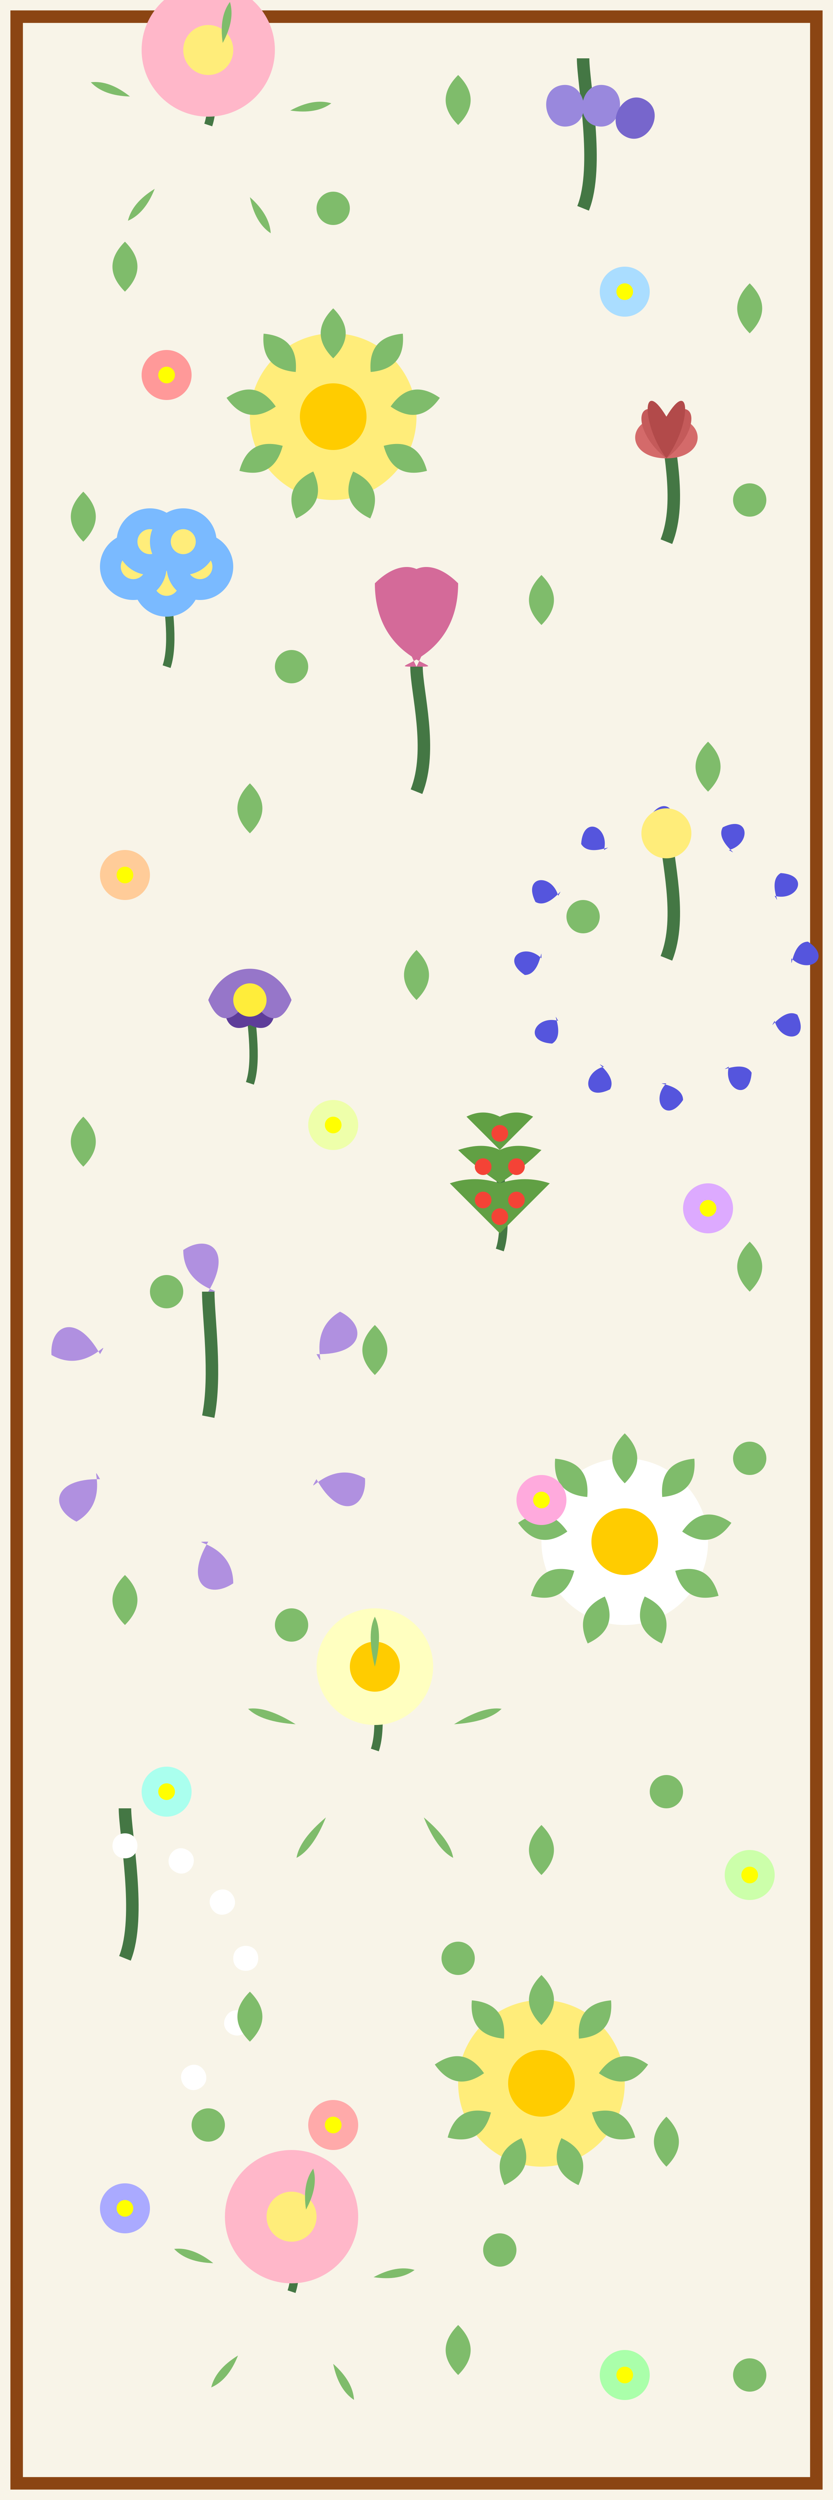 <svg xmlns="http://www.w3.org/2000/svg" viewBox="0 0 100 300">
  <!-- Background -->
  <rect width="100" height="300" fill="#f8f4e8"/>

  <!-- Border elements -->
  <rect x="2" y="2" width="96" height="296" fill="none" stroke="#8b4513" stroke-width="1.5"/>


  <!-- Wild rose -->
  <g transform="translate(25, 15)">
    <path d="M 0,0 C 1,-3 0,-8 0,-10" stroke="#447744" stroke-width="1" fill="none"/>
    <circle cx="0" cy="-9" r="8" fill="#ffb7c9"/>
    <circle cx="0" cy="-9" r="3" fill="#ffed7a"/>
    <path d="M 0,-15 Q 1,-13 0,-10 Q -1,-13 0,-15" fill="#7fbc6b" transform="rotate(10)"/>
    <path d="M 0,-15 Q 1,-13 0,-10 Q -1,-13 0,-15" fill="#7fbc6b" transform="rotate(80)"/>
    <path d="M 0,-15 Q 1,-13 0,-10 Q -1,-13 0,-15" fill="#7fbc6b" transform="rotate(150)"/>
    <path d="M 0,-15 Q 1,-13 0,-10 Q -1,-13 0,-15" fill="#7fbc6b" transform="rotate(220)"/>
    <path d="M 0,-15 Q 1,-13 0,-10 Q -1,-13 0,-15" fill="#7fbc6b" transform="rotate(290)"/>
  </g>
  
  <!-- Bluebell cluster -->
  <g transform="translate(70, 25)">
    <path d="M 0,0 C 2,-5 0,-15 0,-18" stroke="#447744" stroke-width="1.5" fill="none"/>
    <path d="M 0,-15 C 3,-15 3,-10 0,-10 C -3,-10 -3,-15 0,-15" fill="#9988dd" transform="rotate(10)"/>
    <path d="M 0,-15 C 3,-15 3,-10 0,-10 C -3,-10 -3,-15 0,-15" fill="#9988dd" transform="rotate(-10)"/>
    <path d="M 0,-15 C 3,-15 3,-10 0,-10 C -3,-10 -3,-15 0,-15" fill="#7766cc" transform="rotate(30)"/>
  </g>
  
  <!-- Daisy -->
  <g transform="translate(40, 50)">
    <circle cx="0" cy="0" r="10" fill="#ffed7a"/>
    <circle cx="0" cy="0" r="4" fill="#ffcc00"/>
    <path d="M 0,-13 Q 3,-10 0,-7 Q -3,-10 0,-13" fill="#7fbc6b" transform="rotate(0)"/>
    <path d="M 0,-13 Q 3,-10 0,-7 Q -3,-10 0,-13" fill="#7fbc6b" transform="rotate(40)"/>
    <path d="M 0,-13 Q 3,-10 0,-7 Q -3,-10 0,-13" fill="#7fbc6b" transform="rotate(80)"/>
    <path d="M 0,-13 Q 3,-10 0,-7 Q -3,-10 0,-13" fill="#7fbc6b" transform="rotate(120)"/>
    <path d="M 0,-13 Q 3,-10 0,-7 Q -3,-10 0,-13" fill="#7fbc6b" transform="rotate(160)"/>
    <path d="M 0,-13 Q 3,-10 0,-7 Q -3,-10 0,-13" fill="#7fbc6b" transform="rotate(200)"/>
    <path d="M 0,-13 Q 3,-10 0,-7 Q -3,-10 0,-13" fill="#7fbc6b" transform="rotate(240)"/>
    <path d="M 0,-13 Q 3,-10 0,-7 Q -3,-10 0,-13" fill="#7fbc6b" transform="rotate(280)"/>
    <path d="M 0,-13 Q 3,-10 0,-7 Q -3,-10 0,-13" fill="#7fbc6b" transform="rotate(320)"/>
  </g>
  
  <!-- Rose -->
  <g transform="translate(80, 65)">
    <path d="M 0,0 C 2,-5 0,-12 0,-15" stroke="#447744" stroke-width="1.5" fill="none"/>
    <path d="M 0,-15 C 5,-15 5,-10 0,-10 C -5,-10 -5,-15 0,-15 Z" fill="#d46a6a"/>
    <path d="M 0,-15 C 4,-18 4,-13 0,-10 C -4,-13 -4,-18 0,-15 Z" fill="#c45a5a"/>
    <path d="M 0,-15 C 3,-20 3,-14 0,-10 C -3,-14 -3,-20 0,-15 Z" fill="#b24a4a"/>
  </g>
  
  <!-- Small forget-me-not cluster -->
  <g transform="translate(20, 80)">
    <path d="M 0,0 C 1,-3 0,-8 0,-10" stroke="#447744" stroke-width="1" fill="none"/>
    <circle cx="0" cy="-10" r="4" fill="#7abaff"/>
    <circle cx="0" cy="-10" r="1.5" fill="#ffed7a"/>
    <circle cx="-4" cy="-12" r="4" fill="#7abaff"/>
    <circle cx="-4" cy="-12" r="1.5" fill="#ffed7a"/>
    <circle cx="4" cy="-12" r="4" fill="#7abaff"/>
    <circle cx="4" cy="-12" r="1.5" fill="#ffed7a"/>
    <circle cx="-2" cy="-15" r="4" fill="#7abaff"/>
    <circle cx="-2" cy="-15" r="1.5" fill="#ffed7a"/>
    <circle cx="2" cy="-15" r="4" fill="#7abaff"/>
    <circle cx="2" cy="-15" r="1.5" fill="#ffed7a"/>
  </g>
  
  <!-- Tulip -->
  <g transform="translate(50, 95)">
    <path d="M 0,0 C 2,-5 0,-12 0,-15" stroke="#447744" stroke-width="1.5" fill="none"/>
    <path d="M 0,-15 C 5,-25 0,-30 -5,-25 C -5,-15 5,-15 0,-15 Z" fill="#d46a99"/>
    <path d="M 0,-15 C -5,-25 0,-30 5,-25 C 5,-15 -5,-15 0,-15 Z" fill="#d46a99"/>
  </g>
  
  <!-- Middle section -->
  
  <!-- Cornflower -->
  <g transform="translate(80, 115)">
    <path d="M 0,0 C 2,-5 0,-12 0,-15" stroke="#447744" stroke-width="1.5" fill="none"/>
    <path d="M 0,-15 C 2,-17 0,-20 -2,-17 C -2,-15 2,-15 0,-15 Z" fill="#5555dd" transform="rotate(0)"/>
    <path d="M 0,-15 C 2,-17 0,-20 -2,-17 C -2,-15 2,-15 0,-15 Z" fill="#5555dd" transform="rotate(30)"/>
    <path d="M 0,-15 C 2,-17 0,-20 -2,-17 C -2,-15 2,-15 0,-15 Z" fill="#5555dd" transform="rotate(60)"/>
    <path d="M 0,-15 C 2,-17 0,-20 -2,-17 C -2,-15 2,-15 0,-15 Z" fill="#5555dd" transform="rotate(90)"/>
    <path d="M 0,-15 C 2,-17 0,-20 -2,-17 C -2,-15 2,-15 0,-15 Z" fill="#5555dd" transform="rotate(120)"/>
    <path d="M 0,-15 C 2,-17 0,-20 -2,-17 C -2,-15 2,-15 0,-15 Z" fill="#5555dd" transform="rotate(150)"/>
    <path d="M 0,-15 C 2,-17 0,-20 -2,-17 C -2,-15 2,-15 0,-15 Z" fill="#5555dd" transform="rotate(180)"/>
    <path d="M 0,-15 C 2,-17 0,-20 -2,-17 C -2,-15 2,-15 0,-15 Z" fill="#5555dd" transform="rotate(210)"/>
    <path d="M 0,-15 C 2,-17 0,-20 -2,-17 C -2,-15 2,-15 0,-15 Z" fill="#5555dd" transform="rotate(240)"/>
    <path d="M 0,-15 C 2,-17 0,-20 -2,-17 C -2,-15 2,-15 0,-15 Z" fill="#5555dd" transform="rotate(270)"/>
    <path d="M 0,-15 C 2,-17 0,-20 -2,-17 C -2,-15 2,-15 0,-15 Z" fill="#5555dd" transform="rotate(300)"/>
    <path d="M 0,-15 C 2,-17 0,-20 -2,-17 C -2,-15 2,-15 0,-15 Z" fill="#5555dd" transform="rotate(330)"/>
    <circle cx="0" cy="-15" r="3" fill="#ffed7a"/>
  </g>
  
  <!-- Pansy -->
  <g transform="translate(30, 130)">
    <path d="M 0,0 C 1,-3 0,-8 0,-10" stroke="#447744" stroke-width="1" fill="none"/>
    <path d="M 0,-11 C 4,-15 4,-8 0,-7 C -4,-8 -4,-15 0,-11 Z" fill="#7d54b5"/>
    <path d="M 0,-7 C 4,-5 4,-12 0,-13 C -4,-12 -4,-5 0,-7 Z" fill="#5e3d99"/>
    <path d="M -5,-10 C -3,-5 0,-10 0,-11 C 0,-10 3,-5 5,-10 C 3,-15 -3,-15 -5,-10 Z" fill="#9676c9"/>
    <circle cx="0" cy="-10" r="2" fill="#ffed3a"/>
  </g>
  
  <!-- Wild strawberry -->
  <g transform="translate(60, 150)">
    <path d="M 0,0 C 1,-3 0,-8 0,-10" stroke="#447744" stroke-width="1" fill="none"/>
    <path d="M -6,-8 Q -3,-9 0,-8 Q 3,-9 6,-8 Q 3,-5 0,-2 Q -3,-5 -6,-8 Z" fill="#61a044"/>
    <path d="M -5,-12 Q -2,-13 0,-12 Q 2,-13 5,-12 Q 3,-10 0,-8 Q -3,-10 -5,-12 Z" fill="#61a044"/>
    <path d="M -4,-16 Q -2,-17 0,-16 Q 2,-17 4,-16 Q 2,-14 0,-12 Q -2,-14 -4,-16 Z" fill="#61a044"/>
    <circle cx="-2" cy="-6" r="1" fill="#f44336"/>
    <circle cx="2" cy="-6" r="1" fill="#f44336"/>
    <circle cx="0" cy="-4" r="1" fill="#f44336"/>
    <circle cx="-2" cy="-10" r="1" fill="#f44336"/>
    <circle cx="2" cy="-10" r="1" fill="#f44336"/>
    <circle cx="0" cy="-14" r="1" fill="#f44336"/>
  </g>
  
  <!-- Thistle -->
  <g transform="translate(25, 170)">
    <path d="M 0,0 C 1,-5 0,-12 0,-15" stroke="#447744" stroke-width="1.5" fill="none"/>
    <path d="M 0,-15 C 3,-20 0,-22 -3,-20 C -3,-15 3,-15 0,-15 Z" fill="#b090e0" transform="rotate(0)"/>
    <path d="M 0,-15 C 3,-20 0,-22 -3,-20 C -3,-15 3,-15 0,-15 Z" fill="#b090e0" transform="rotate(60)"/>
    <path d="M 0,-15 C 3,-20 0,-22 -3,-20 C -3,-15 3,-15 0,-15 Z" fill="#b090e0" transform="rotate(120)"/>
    <path d="M 0,-15 C 3,-20 0,-22 -3,-20 C -3,-15 3,-15 0,-15 Z" fill="#b090e0" transform="rotate(180)"/>
    <path d="M 0,-15 C 3,-20 0,-22 -3,-20 C -3,-15 3,-15 0,-15 Z" fill="#b090e0" transform="rotate(240)"/>
    <path d="M 0,-15 C 3,-20 0,-22 -3,-20 C -3,-15 3,-15 0,-15 Z" fill="#b090e0" transform="rotate(300)"/>
  </g>
  
  <!-- White daisy -->
  <g transform="translate(75, 185)">
    <circle cx="0" cy="0" r="10" fill="#ffffff"/>
    <circle cx="0" cy="0" r="4" fill="#ffcc00"/>
    <path d="M 0,-13 Q 3,-10 0,-7 Q -3,-10 0,-13" fill="#7fbc6b" transform="rotate(0)"/>
    <path d="M 0,-13 Q 3,-10 0,-7 Q -3,-10 0,-13" fill="#7fbc6b" transform="rotate(40)"/>
    <path d="M 0,-13 Q 3,-10 0,-7 Q -3,-10 0,-13" fill="#7fbc6b" transform="rotate(80)"/>
    <path d="M 0,-13 Q 3,-10 0,-7 Q -3,-10 0,-13" fill="#7fbc6b" transform="rotate(120)"/>
    <path d="M 0,-13 Q 3,-10 0,-7 Q -3,-10 0,-13" fill="#7fbc6b" transform="rotate(160)"/>
    <path d="M 0,-13 Q 3,-10 0,-7 Q -3,-10 0,-13" fill="#7fbc6b" transform="rotate(200)"/>
    <path d="M 0,-13 Q 3,-10 0,-7 Q -3,-10 0,-13" fill="#7fbc6b" transform="rotate(240)"/>
    <path d="M 0,-13 Q 3,-10 0,-7 Q -3,-10 0,-13" fill="#7fbc6b" transform="rotate(280)"/>
    <path d="M 0,-13 Q 3,-10 0,-7 Q -3,-10 0,-13" fill="#7fbc6b" transform="rotate(320)"/>
  </g>
  
  <!-- Primrose -->
  <g transform="translate(45, 210)">
    <path d="M 0,0 C 1,-3 0,-8 0,-10" stroke="#447744" stroke-width="1" fill="none"/>
    <circle cx="0" cy="-10" r="7" fill="#ffffc0"/>
    <circle cx="0" cy="-10" r="3" fill="#ffcc00"/>
    <path d="M 0,-16 Q 1,-14 0,-10 Q -1,-14 0,-16" fill="#7fbc6b" transform="rotate(0)"/>
    <path d="M 0,-16 Q 1,-14 0,-10 Q -1,-14 0,-16" fill="#7fbc6b" transform="rotate(72)"/>
    <path d="M 0,-16 Q 1,-14 0,-10 Q -1,-14 0,-16" fill="#7fbc6b" transform="rotate(144)"/>
    <path d="M 0,-16 Q 1,-14 0,-10 Q -1,-14 0,-16" fill="#7fbc6b" transform="rotate(216)"/>
    <path d="M 0,-16 Q 1,-14 0,-10 Q -1,-14 0,-16" fill="#7fbc6b" transform="rotate(288)"/>
  </g>
  
  <!-- Bottom section (connects with top for looping) -->
  
  <!-- Lily of the valley -->
  <g transform="translate(15, 235)">
    <path d="M 0,0 C 2,-5 0,-15 0,-18" stroke="#447744" stroke-width="1.5" fill="none"/>
    <path d="M 0,-15 C 2,-15 2,-12 0,-12 C -2,-12 -2,-15 0,-15" fill="#ffffff" transform="rotate(0)"/>
    <path d="M 0,-15 C 2,-15 2,-12 0,-12 C -2,-12 -2,-15 0,-15" fill="#ffffff" transform="rotate(30)"/>
    <path d="M 0,-15 C 2,-15 2,-12 0,-12 C -2,-12 -2,-15 0,-15" fill="#ffffff" transform="rotate(60)"/>
    <path d="M 0,-16 C 2,-16 2,-13 0,-13 C -2,-13 -2,-16 0,-16" fill="#ffffff" transform="rotate(90)"/>
    <path d="M 0,-17 C 2,-17 2,-14 0,-14 C -2,-14 -2,-17 0,-17" fill="#ffffff" transform="rotate(120)"/>
    <path d="M 0,-18 C 2,-18 2,-15 0,-15 C -2,-15 -2,-18 0,-18" fill="#ffffff" transform="rotate(150)"/>
  </g>
  
  <!-- Yellow daisy (matches top flower for seamless looping) -->
  <g transform="translate(65, 250)">
    <circle cx="0" cy="0" r="10" fill="#ffed7a"/>
    <circle cx="0" cy="0" r="4" fill="#ffcc00"/>
    <path d="M 0,-13 Q 3,-10 0,-7 Q -3,-10 0,-13" fill="#7fbc6b" transform="rotate(0)"/>
    <path d="M 0,-13 Q 3,-10 0,-7 Q -3,-10 0,-13" fill="#7fbc6b" transform="rotate(40)"/>
    <path d="M 0,-13 Q 3,-10 0,-7 Q -3,-10 0,-13" fill="#7fbc6b" transform="rotate(80)"/>
    <path d="M 0,-13 Q 3,-10 0,-7 Q -3,-10 0,-13" fill="#7fbc6b" transform="rotate(120)"/>
    <path d="M 0,-13 Q 3,-10 0,-7 Q -3,-10 0,-13" fill="#7fbc6b" transform="rotate(160)"/>
    <path d="M 0,-13 Q 3,-10 0,-7 Q -3,-10 0,-13" fill="#7fbc6b" transform="rotate(200)"/>
    <path d="M 0,-13 Q 3,-10 0,-7 Q -3,-10 0,-13" fill="#7fbc6b" transform="rotate(240)"/>
    <path d="M 0,-13 Q 3,-10 0,-7 Q -3,-10 0,-13" fill="#7fbc6b" transform="rotate(280)"/>
    <path d="M 0,-13 Q 3,-10 0,-7 Q -3,-10 0,-13" fill="#7fbc6b" transform="rotate(320)"/>
  </g>
  
  <!-- Wild rose (matches top section for seamless looping) -->
  <g transform="translate(35, 275)">
    <path d="M 0,0 C 1,-3 0,-8 0,-10" stroke="#447744" stroke-width="1" fill="none"/>
    <circle cx="0" cy="-9" r="8" fill="#ffb7c9"/>
    <circle cx="0" cy="-9" r="3" fill="#ffed7a"/>
    <path d="M 0,-15 Q 1,-13 0,-10 Q -1,-13 0,-15" fill="#7fbc6b" transform="rotate(10)"/>
    <path d="M 0,-15 Q 1,-13 0,-10 Q -1,-13 0,-15" fill="#7fbc6b" transform="rotate(80)"/>
    <path d="M 0,-15 Q 1,-13 0,-10 Q -1,-13 0,-15" fill="#7fbc6b" transform="rotate(150)"/>
    <path d="M 0,-15 Q 1,-13 0,-10 Q -1,-13 0,-15" fill="#7fbc6b" transform="rotate(220)"/>
    <path d="M 0,-15 Q 1,-13 0,-10 Q -1,-13 0,-15" fill="#7fbc6b" transform="rotate(290)"/>
  </g>
  
  <!-- Small leaves and tiny flowers filling spaces -->
  <path d="M 15,35 Q 18,32 15,29 Q 12,32 15,35" fill="#7fbc6b"/>
  <path d="M 55,15 Q 58,12 55,9 Q 52,12 55,15" fill="#7fbc6b"/>
  <path d="M 90,40 Q 93,37 90,34 Q 87,37 90,40" fill="#7fbc6b"/>
  <path d="M 10,65 Q 13,62 10,59 Q 7,62 10,65" fill="#7fbc6b"/>
  <path d="M 65,75 Q 68,72 65,69 Q 62,72 65,75" fill="#7fbc6b"/>
  <path d="M 30,100 Q 33,97 30,94 Q 27,97 30,100" fill="#7fbc6b"/>
  <path d="M 85,95 Q 88,92 85,89 Q 82,92 85,95" fill="#7fbc6b"/>
  <path d="M 50,120 Q 53,117 50,114 Q 47,117 50,120" fill="#7fbc6b"/>
  <path d="M 10,140 Q 13,137 10,134 Q 7,137 10,140" fill="#7fbc6b"/>
  <path d="M 45,165 Q 48,162 45,159 Q 42,162 45,165" fill="#7fbc6b"/>
  <path d="M 90,155 Q 93,152 90,149 Q 87,152 90,155" fill="#7fbc6b"/>
  <path d="M 15,195 Q 18,192 15,189 Q 12,192 15,195" fill="#7fbc6b"/>
  <path d="M 65,225 Q 68,222 65,219 Q 62,222 65,225" fill="#7fbc6b"/>
  <path d="M 30,245 Q 33,242 30,239 Q 27,242 30,245" fill="#7fbc6b"/>
  <path d="M 80,260 Q 83,257 80,254 Q 77,257 80,260" fill="#7fbc6b"/>
  <path d="M 55,285 Q 58,282 55,279 Q 52,282 55,285" fill="#7fbc6b"/>
  
  <!-- Tiny flowers -->
  <circle cx="20" cy="45" r="3" fill="#ff9999"/>
  <circle cx="20" cy="45" r="1" fill="#ffff00"/>
  
  <circle cx="75" cy="35" r="3" fill="#aaddff"/>
  <circle cx="75" cy="35" r="1" fill="#ffff00"/>
  
  <circle cx="15" cy="105" r="3" fill="#ffcc99"/>
  <circle cx="15" cy="105" r="1" fill="#ffff00"/>
  
  <circle cx="40" cy="135" r="3" fill="#eeffaa"/>
  <circle cx="40" cy="135" r="1" fill="#ffff00"/>
  
  <circle cx="85" cy="145" r="3" fill="#ddaaff"/>
  <circle cx="85" cy="145" r="1" fill="#ffff00"/>
  
  <circle cx="65" cy="180" r="3" fill="#ffaadd"/>
  <circle cx="65" cy="180" r="1" fill="#ffff00"/>
  
  <circle cx="20" cy="215" r="3" fill="#aaffee"/>
  <circle cx="20" cy="215" r="1" fill="#ffff00"/>
  
  <circle cx="90" cy="225" r="3" fill="#ccffaa"/>
  <circle cx="90" cy="225" r="1" fill="#ffff00"/>
  
  <circle cx="40" cy="255" r="3" fill="#ffaaaa"/>
  <circle cx="40" cy="255" r="1" fill="#ffff00"/>
  
  <circle cx="15" cy="265" r="3" fill="#aaaaff"/>
  <circle cx="15" cy="265" r="1" fill="#ffff00"/>
  
  <circle cx="75" cy="285" r="3" fill="#aaffaa"/>
  <circle cx="75" cy="285" r="1" fill="#ffff00"/>
  
  <!-- Fill any remaining small gaps with tiny elements -->
  <circle cx="40" cy="25" r="2" fill="#7fbc6b"/>
  <circle cx="90" cy="60" r="2" fill="#7fbc6b"/>
  <circle cx="35" cy="80" r="2" fill="#7fbc6b"/>
  <circle cx="70" cy="110" r="2" fill="#7fbc6b"/>
  <circle cx="20" cy="155" r="2" fill="#7fbc6b"/>
  <circle cx="90" cy="175" r="2" fill="#7fbc6b"/>
  <circle cx="35" cy="195" r="2" fill="#7fbc6b"/>
  <circle cx="80" cy="215" r="2" fill="#7fbc6b"/>
  <circle cx="55" cy="235" r="2" fill="#7fbc6b"/>
  <circle cx="25" cy="255" r="2" fill="#7fbc6b"/>
  <circle cx="60" cy="270" r="2" fill="#7fbc6b"/>
  <circle cx="90" cy="285" r="2" fill="#7fbc6b"/>
</svg>
